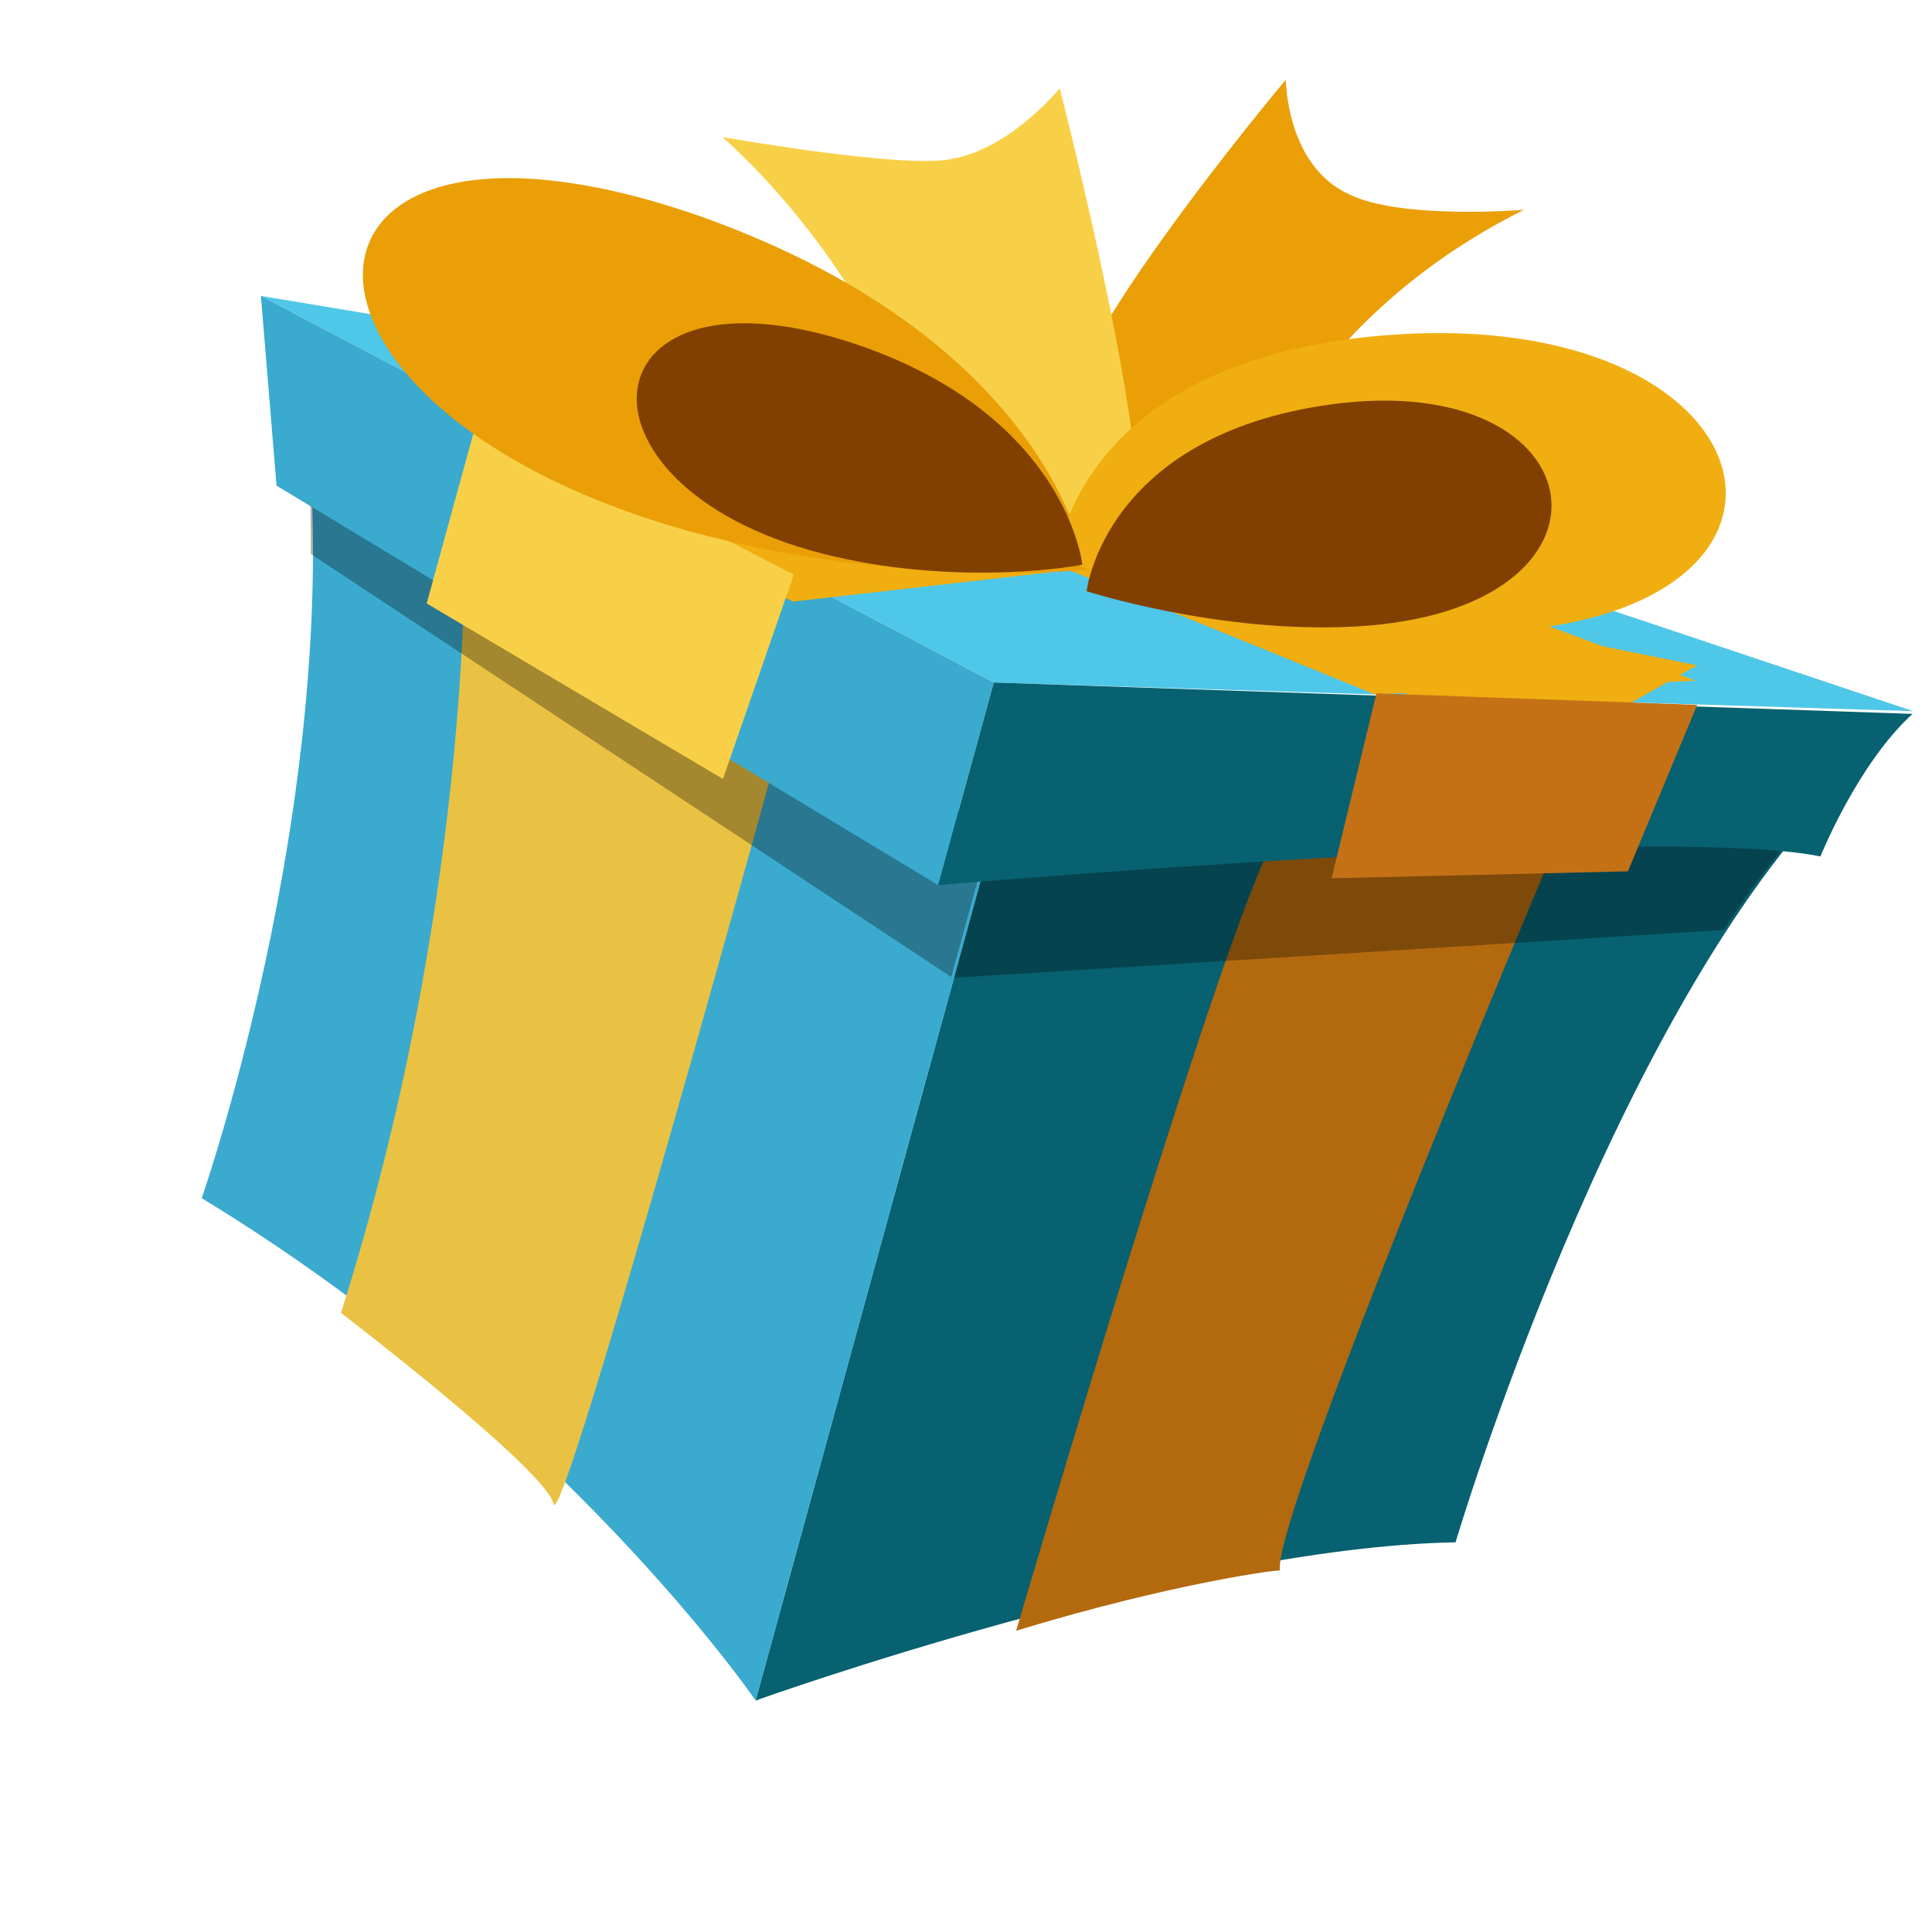 <svg width="98" height="98" viewBox="0 0 98 98" fill="none" xmlns="http://www.w3.org/2000/svg">
<path d="M50.411 42.237L38.328 86.259C38.328 86.259 60.027 78.476 73.832 78.234C73.832 78.234 81.859 51.167 93.51 39.731L50.411 42.237Z" fill="#076170"/>
<path d="M51.545 82.718C51.545 82.718 62.951 43.886 64.873 42.323C66.834 40.621 79.348 41.816 79.348 41.816C79.348 41.816 64.463 77.005 64.926 79.671C65.103 79.57 59.532 80.281 51.545 82.718Z" fill="#B3690E"/>
<path d="M38.33 86.259C38.33 86.259 28.527 71.92 10.232 60.776C10.232 60.776 17.896 38.837 15.363 19.773L50.414 42.237L38.33 86.259Z" fill="#3BAACF"/>
<path d="M17.294 66.597C17.294 66.597 27.663 74.52 28.077 76.276C28.491 78.033 39.698 37.205 39.698 37.205C39.698 37.205 24.947 28.377 23.559 27.996C23.559 27.996 23.883 45.856 17.294 66.597Z" fill="#E9C243"/>
<path opacity="0.3" d="M50.41 42.236L48.389 49.596L87.434 47.172C89.244 44.383 91.294 41.81 93.369 39.691L50.41 42.236ZM15.762 28.097C15.792 25.267 15.645 22.539 15.22 19.734L50.271 42.198L48.251 49.558L15.762 28.097Z" fill="black"/>
<path d="M13.235 15.01L50.412 34.622L97.054 36.075L54.79 21.936L13.235 15.01Z" fill="#4FC7E8"/>
<path d="M13.234 15.01L14.027 24.635L47.59 44.899L50.411 34.622L13.234 15.01Z" fill="#3BAACF"/>
<path d="M47.59 44.897C47.59 44.897 83.996 41.748 92.341 43.442C92.341 43.442 94.231 38.734 97.014 36.212L50.411 34.62L47.59 44.897Z" fill="#076170"/>
<path d="M24.492 21.291L30.238 32.471L40.294 29.752L54.321 28.175L69.789 34.42L77.732 38.483L86.085 33.75L24.492 21.291Z" fill="#F0AE11"/>
<path d="M40.208 30.517L54.237 28.919L69.716 35.214L86.017 34.53L54.811 22.956L24.394 21.986L40.208 30.517Z" fill="#F0AE11"/>
<path d="M24.312 20.889L21.644 30.61L36.672 39.513L40.264 29.15L24.312 20.889Z" fill="#F8D048"/>
<path d="M69.821 35.171L67.545 44.552L82.576 44.197L86.088 35.754L69.821 35.171Z" fill="#C47116"/>
<path d="M62.864 26.242C62.864 26.242 65.533 16.521 77.301 10.642C77.301 10.642 71.036 11.162 68.411 9.845C65.23 8.374 65.225 4.042 65.225 4.042C65.225 4.042 52.367 19.329 54.118 22.199C55.831 25.208 62.864 26.242 62.864 26.242Z" fill="#EA9F07"/>
<path d="M48.943 28.544C48.943 28.544 46.576 15.947 36.651 6.951C36.651 6.951 45.906 8.595 48.294 8.056C51.276 7.531 53.756 4.478 53.756 4.478C53.756 4.478 58.952 24.72 57.395 27.13C55.837 29.54 48.943 28.544 48.943 28.544Z" fill="#F8D048"/>
<path d="M55.117 28.895C55.117 28.895 45.73 29.902 34.899 26.929C12.162 20.539 13.466 3.275 35.544 10.978C53.632 17.436 55.117 28.895 55.117 28.895Z" fill="#EA9F07"/>
<path d="M53.628 28.337C53.628 28.337 63.398 31.915 73.35 32.108C94.164 32.445 90.984 15.743 70.937 16.96C54.529 17.982 53.628 28.337 53.628 28.337Z" fill="#F0AE11"/>
<path d="M54.902 28.648C54.902 28.648 49.053 29.778 42.328 28.23C28.329 25.006 29.397 13.03 42.963 17.31C54.1 20.866 54.902 28.648 54.902 28.648Z" fill="#824000"/>
<path d="M55.118 29.989C55.118 29.989 61.78 32.148 68.708 31.782C83.153 31.021 81.228 18.627 67.486 20.516C56.004 22.11 55.118 29.989 55.118 29.989Z" fill="#824000"/>
</svg>
